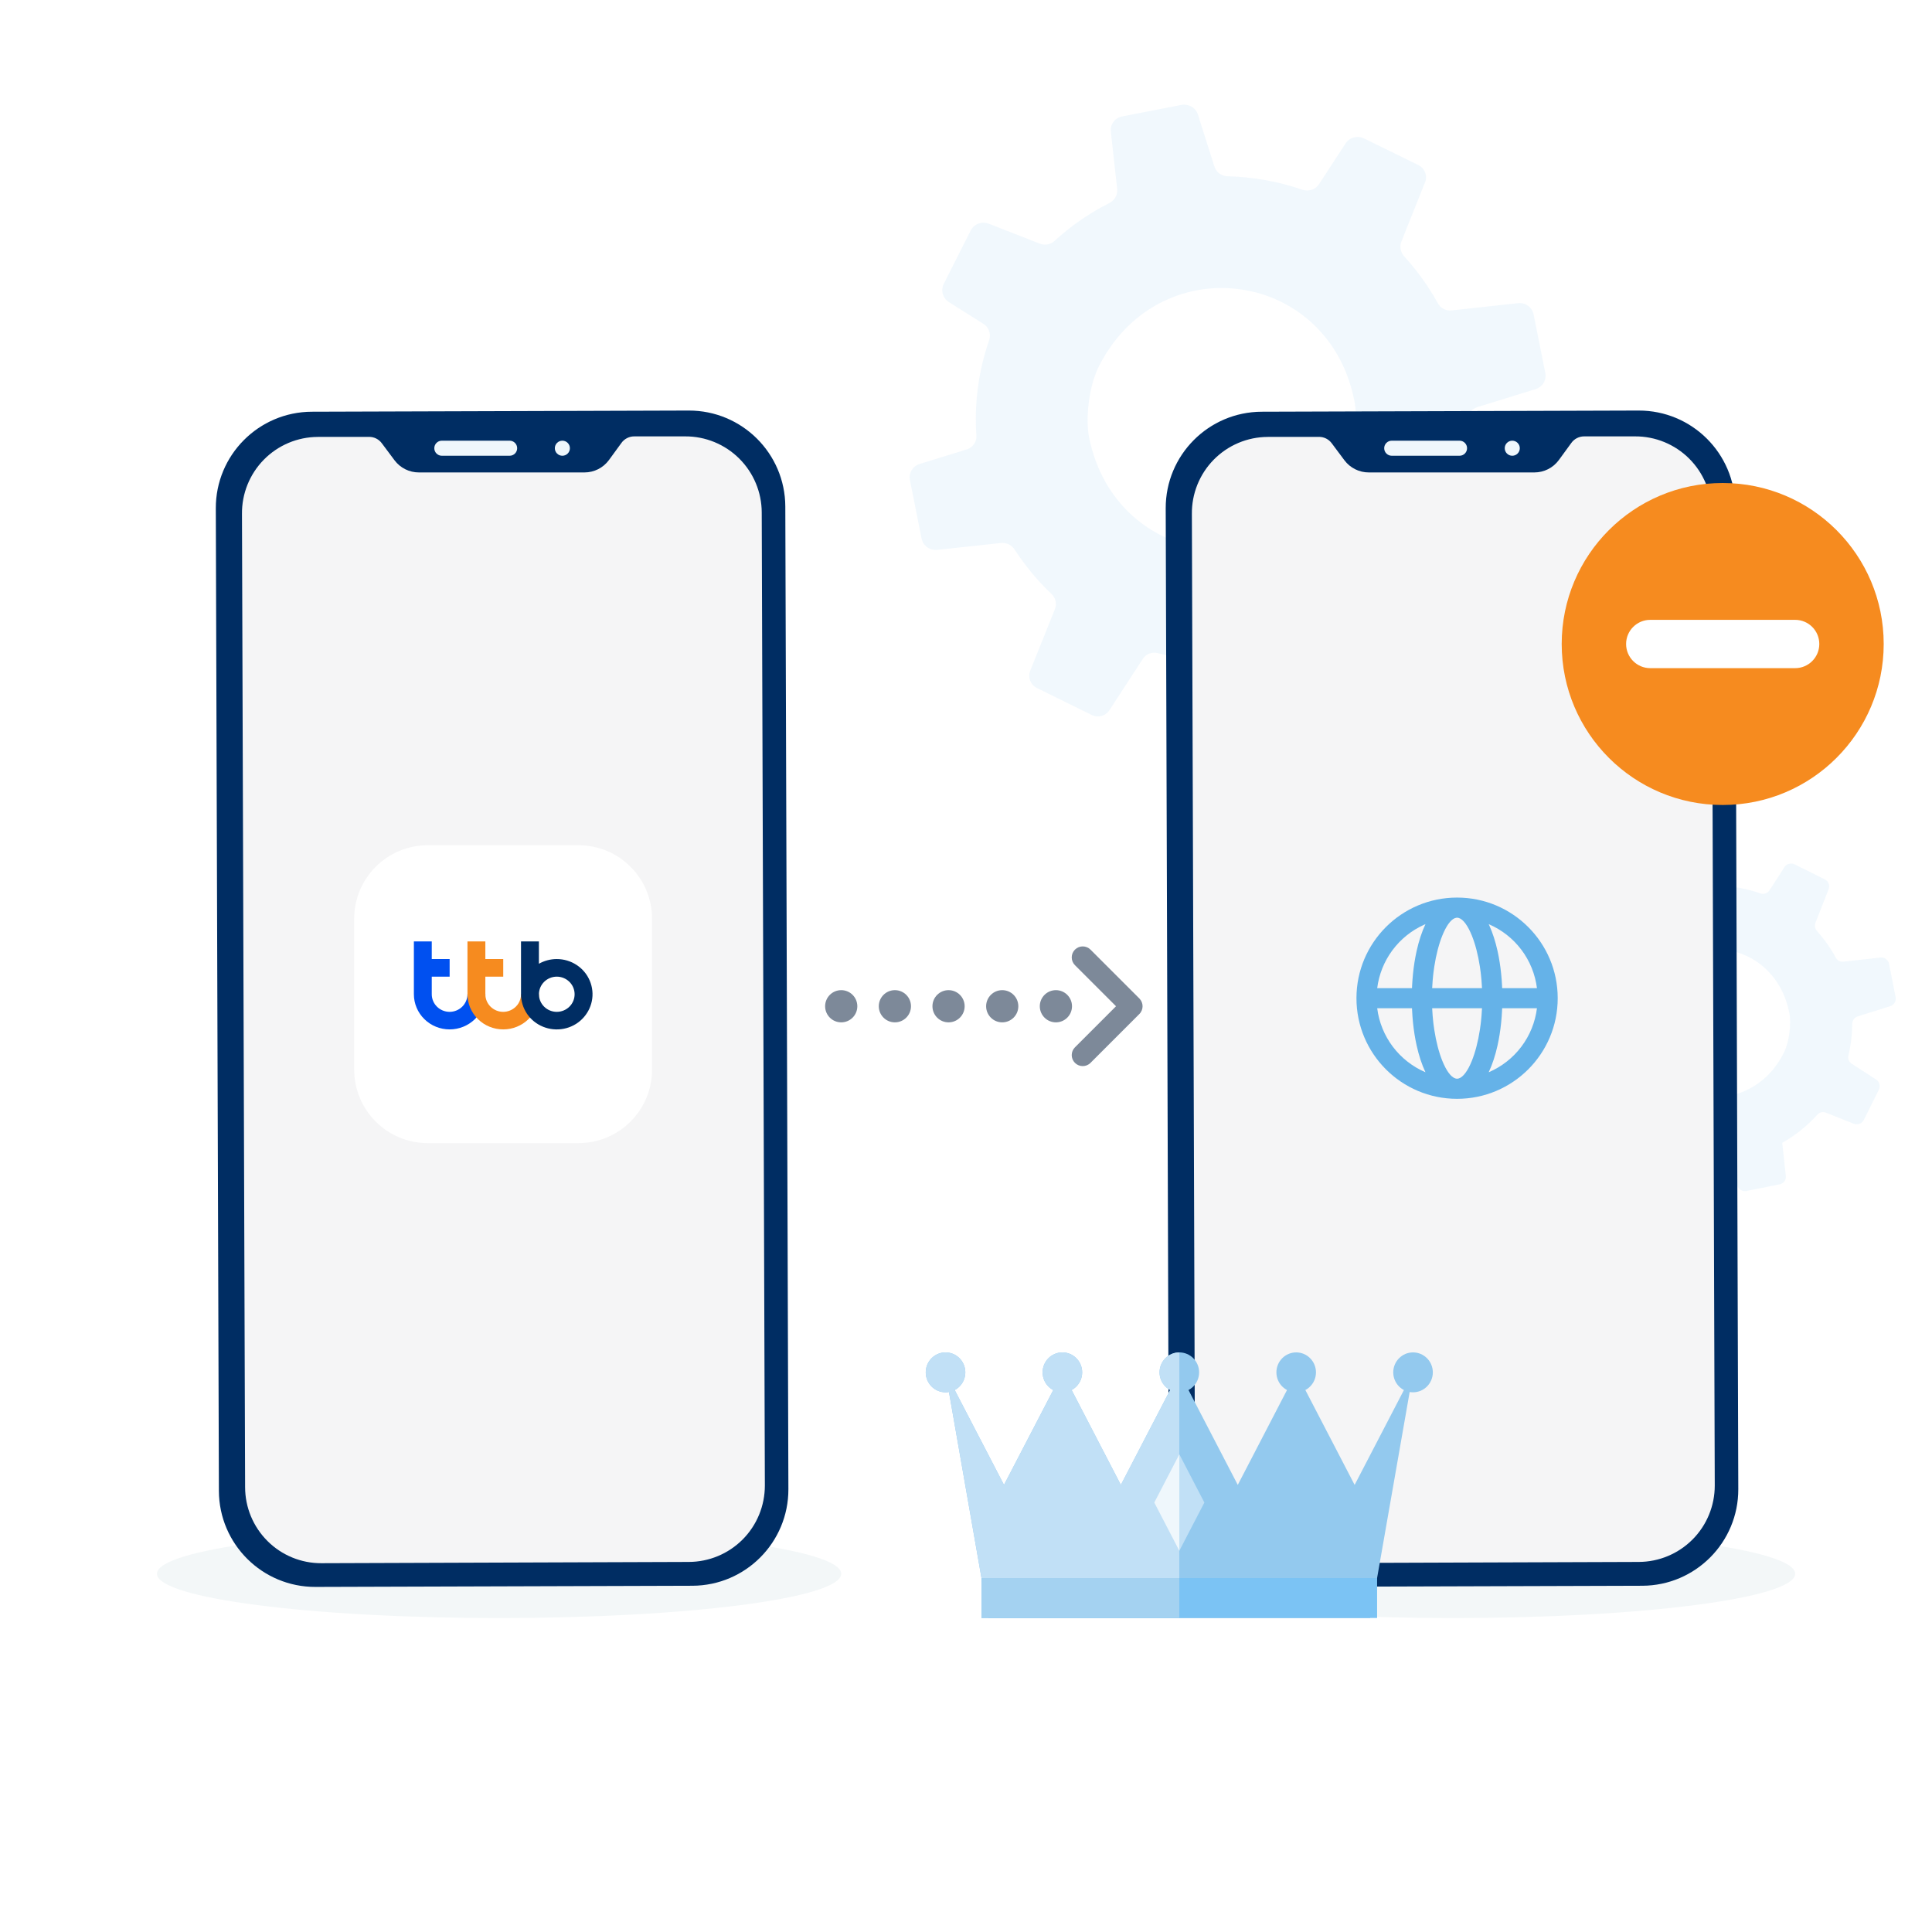 <svg width="240" height="240" viewBox="0 0 240 240" fill="none" xmlns="http://www.w3.org/2000/svg">
<path opacity="0.1" d="M193.41 136.293L197.825 135.808C198.193 135.771 198.551 135.944 198.751 136.255C199.005 136.653 199.277 137.044 199.569 137.426C200.11 138.137 200.689 138.794 201.312 139.387C201.602 139.665 201.698 140.088 201.548 140.459L199.843 144.788C199.656 145.248 199.859 145.779 200.309 146.002L204.107 147.902C204.538 148.115 205.056 147.97 205.317 147.569L207.626 143.962C207.843 143.607 208.273 143.443 208.687 143.554C210.433 144.022 212.251 144.208 214.07 144.107C214.509 144.083 214.917 144.37 215.047 144.79L215.82 147.28C215.971 147.751 216.451 148.045 216.94 147.951L221.072 147.125C221.157 147.109 221.236 147.085 221.311 147.046C221.669 146.876 221.891 146.486 221.842 146.078L221.483 142.771L221.394 141.965C222.082 141.579 222.757 141.136 223.401 140.644C224.268 139.981 225.058 139.248 225.758 138.469C226.025 138.172 226.445 138.067 226.815 138.217L230.291 139.598C230.768 139.783 231.307 139.579 231.531 139.121L232.98 136.209L233.393 135.374C233.621 134.919 233.471 134.361 233.043 134.089L230.039 132.151C229.688 131.93 229.516 131.512 229.618 131.117C229.901 129.928 230.061 128.712 230.086 127.494C230.097 127.389 230.096 127.291 230.096 127.188C230.093 127.153 230.099 127.119 230.103 127.085C230.141 126.695 230.414 126.371 230.788 126.255L234.817 124.989C234.864 124.979 234.908 124.956 234.948 124.938C235.34 124.748 235.566 124.307 235.483 123.869L234.668 119.738C234.569 119.239 234.11 118.9 233.601 118.952L228.996 119.461C228.606 119.51 228.232 119.307 228.046 118.959C227.633 118.199 227.155 117.458 226.611 116.743C226.323 116.365 226.023 116.002 225.71 115.655C225.458 115.371 225.384 114.969 225.525 114.617L227.162 110.456C227.344 109.999 227.145 109.473 226.702 109.25L222.942 107.376C222.489 107.149 221.937 107.296 221.656 107.73L219.828 110.583C219.583 110.966 219.115 111.128 218.689 110.984C217.017 110.398 215.266 110.082 213.498 110.034C213.08 110.029 212.709 109.75 212.584 109.345L211.447 105.703C211.295 105.215 210.799 104.922 210.298 105.018L206.192 105.83C205.698 105.927 205.363 106.391 205.421 106.884L205.439 107.078L205.857 110.92C205.902 111.332 205.691 111.719 205.323 111.909L205.32 111.911C204.439 112.365 203.586 112.901 202.769 113.526C202.333 113.859 201.923 114.21 201.525 114.576C201.252 114.833 200.857 114.908 200.509 114.772L196.98 113.37C196.497 113.176 195.947 113.39 195.719 113.851L193.857 117.604C193.804 117.711 193.776 117.825 193.761 117.934C193.723 118.293 193.887 118.662 194.202 118.867L196.606 120.409C196.899 120.601 197.068 120.936 197.053 121.277C197.048 121.366 197.033 121.457 197.003 121.547C196.265 123.7 195.967 125.976 196.117 128.25C196.149 128.636 195.934 128.996 195.6 129.172C195.552 129.197 195.501 129.218 195.446 129.235L192.183 130.257C191.71 130.405 191.425 130.886 191.517 131.377L191.535 131.473L192.326 135.501C192.431 136.007 192.897 136.347 193.409 136.292L193.41 136.293ZM221.684 123.807C221.935 124.44 222.136 125.123 222.277 125.853C222.543 127.244 222.256 129.439 221.626 130.709C221.559 130.846 221.49 130.978 221.42 131.111C217.079 139.137 205.762 137.506 203.923 128.431C203.685 127.245 203.84 125.518 204.267 124.196C204.37 123.891 204.481 123.605 204.607 123.361C205.187 122.209 205.904 121.244 206.722 120.461C211.384 115.997 219.147 117.484 221.684 123.808V123.807Z" fill="#74B9EA"/>
<path opacity="0.1" d="M116.429 68.309L124.357 67.451C125.017 67.386 125.659 67.691 126.018 68.241C126.475 68.945 126.963 69.636 127.487 70.311C128.458 71.568 129.498 72.729 130.616 73.777C131.138 74.269 131.31 75.015 131.041 75.672L127.979 83.323C127.644 84.136 128.008 85.074 128.817 85.469L135.636 88.826C136.409 89.204 137.339 88.948 137.808 88.238L141.954 81.864C142.344 81.236 143.116 80.945 143.859 81.143C146.993 81.97 150.258 82.299 153.523 82.12C154.312 82.077 155.044 82.585 155.278 83.326L156.665 87.727C156.936 88.56 157.798 89.079 158.676 88.913L166.095 87.453C166.247 87.425 166.39 87.382 166.524 87.314C167.167 87.014 167.566 86.324 167.478 85.603L166.834 79.757L166.673 78.333C167.909 77.651 169.12 76.869 170.277 75.999C171.834 74.827 173.252 73.532 174.508 72.155C174.988 71.63 175.741 71.443 176.406 71.709L182.648 74.15C183.504 74.478 184.471 74.117 184.874 73.306L187.475 68.161L188.217 66.684C188.626 65.88 188.357 64.894 187.589 64.413L182.195 60.988C181.565 60.597 181.256 59.859 181.439 59.16C181.948 57.059 182.235 54.91 182.28 52.758C182.299 52.571 182.297 52.399 182.297 52.215C182.293 52.154 182.302 52.093 182.31 52.033C182.379 51.344 182.868 50.772 183.541 50.568L190.774 48.33C190.857 48.311 190.938 48.272 191.01 48.239C191.713 47.903 192.118 47.124 191.969 46.35L190.507 39.048C190.329 38.167 189.504 37.567 188.59 37.66L180.322 38.56C179.622 38.645 178.95 38.286 178.617 37.671C177.875 36.328 177.017 35.019 176.041 33.756C175.524 33.087 174.984 32.445 174.423 31.831C173.97 31.33 173.837 30.62 174.09 29.997L177.03 22.643C177.356 21.835 176.999 20.905 176.203 20.511L169.453 17.2C168.639 16.799 167.648 17.058 167.144 17.825L163.862 22.867C163.421 23.544 162.582 23.83 161.816 23.576C158.815 22.54 155.67 21.982 152.496 21.896C151.747 21.889 151.08 21.395 150.856 20.679L148.815 14.243C148.541 13.38 147.65 12.863 146.751 13.032L139.378 14.468C138.492 14.639 137.89 15.459 137.994 16.33L138.028 16.672L138.777 23.463C138.857 24.191 138.479 24.875 137.819 25.211L137.813 25.215C136.232 26.017 134.7 26.964 133.232 28.07C132.451 28.658 131.714 29.278 130.999 29.924C130.509 30.38 129.801 30.513 129.176 30.271L122.839 27.793C121.973 27.451 120.984 27.829 120.576 28.644L117.232 35.277C117.138 35.467 117.086 35.667 117.059 35.86C116.992 36.495 117.287 37.148 117.852 37.51L122.168 40.234C122.694 40.574 122.996 41.166 122.971 41.768C122.961 41.926 122.934 42.087 122.881 42.245C121.555 46.052 121.019 50.074 121.29 54.094C121.346 54.775 120.962 55.411 120.361 55.722C120.274 55.767 120.183 55.803 120.085 55.833L114.226 57.641C113.377 57.901 112.865 58.752 113.031 59.62L113.063 59.789L114.483 66.908C114.672 67.803 115.508 68.404 116.428 68.306L116.429 68.309ZM167.194 46.24C167.644 47.359 168.006 48.566 168.26 49.856C168.737 52.315 168.221 56.194 167.09 58.439C166.97 58.681 166.845 58.915 166.72 59.149C158.926 73.335 138.608 70.452 135.306 54.413C134.878 52.316 135.157 49.265 135.922 46.928C136.108 46.388 136.307 45.882 136.533 45.452C137.574 43.416 138.862 41.711 140.33 40.326C148.701 32.437 162.639 35.065 167.194 46.241V46.24Z" fill="#74B9EA"/>
<path d="M104.5 195.5C104.5 198.538 85.472 201 62 201C38.528 201 19.5 198.538 19.5 195.5C19.5 192.462 38.528 190 62 190C85.472 190 104.5 192.462 104.5 195.5Z" fill="#F3F7F8"/>
<path d="M223 195.5C223 198.538 203.972 201 180.5 201C157.028 201 138 198.538 138 195.5C138 192.462 157.028 190 180.5 190C203.972 190 223 192.462 223 195.5Z" fill="#F3F7F8"/>
<path fill-rule="evenodd" clip-rule="evenodd" d="M85.552 51C92.158 50.982 97.53 56.317 97.554 62.923L97.937 184.986C97.955 191.591 92.62 196.963 86.014 196.988L39.193 197.133C32.588 197.152 27.216 191.816 27.192 185.211L26.809 63.147C26.79 56.542 32.126 51.17 38.731 51.146L85.552 51Z" fill="#002D63"/>
<path d="M39.49 54.27H45.81C46.46 54.252 47.074 54.562 47.451 55.09L49.013 57.181C49.73 58.135 50.854 58.694 52.045 58.688H72.603C73.8 58.688 74.924 58.123 75.635 57.163L77.178 55.048C77.549 54.513 78.169 54.197 78.819 54.209H85.115C87.63 54.197 90.043 55.188 91.829 56.962C93.61 58.736 94.619 61.143 94.625 63.659L95.014 184.537C95.014 187.047 94.029 189.459 92.255 191.24C90.48 193.02 88.08 194.023 85.564 194.029L39.934 194.187C37.424 194.199 35.006 193.209 33.231 191.434C31.451 189.66 30.448 187.253 30.448 184.738L30.059 63.859C30.029 61.337 31.007 58.901 32.776 57.102C34.544 55.303 36.962 54.282 39.484 54.276L39.49 54.27Z" fill="#F5F5F6"/>
<path d="M53.95 55.679C53.95 55.163 54.369 54.744 54.886 54.744H63.309C63.825 54.744 64.245 55.163 64.245 55.679C64.245 56.196 63.825 56.615 63.309 56.615H54.886C54.369 56.615 53.95 56.196 53.95 55.679Z" fill="#EFF7FC"/>
<path d="M70.796 55.679C70.796 56.196 70.377 56.615 69.86 56.615C69.343 56.615 68.924 56.196 68.924 55.679C68.924 55.163 69.343 54.744 69.86 54.744C70.377 54.744 70.796 55.163 70.796 55.679Z" fill="#EFF7FC"/>
<g filter="url(#filter0_d_19328_14969)">
<path d="M71.871 104H53.129C48.087 104 44 108.087 44 113.128V131.872C44 136.913 48.087 141 53.129 141H71.871C76.913 141 81 136.913 81 131.872V113.128C81 108.087 76.913 104 71.871 104Z" fill="white"/>
</g>
<path fill-rule="evenodd" clip-rule="evenodd" d="M58.066 123.509C58.066 124.087 57.834 124.643 57.418 125.053C57.001 125.464 56.435 125.695 55.85 125.695C55.266 125.695 54.699 125.464 54.283 125.053C53.867 124.643 53.635 124.087 53.635 123.509V121.323H55.856V119.136H53.635V116.95H51.414V123.509C51.414 124.666 51.883 125.782 52.715 126.598C53.548 127.419 54.676 127.876 55.856 127.876C57.036 127.876 58.164 127.413 58.997 126.598C59.83 125.776 60.298 124.666 60.298 123.509H58.066Z" fill="#0050F0"/>
<path fill-rule="evenodd" clip-rule="evenodd" d="M64.723 123.509C64.723 124.088 64.492 124.643 64.075 125.054C63.659 125.464 63.092 125.696 62.508 125.696C61.924 125.696 61.357 125.464 60.94 125.054C60.524 124.643 60.292 124.088 60.292 123.509V121.323H62.514V119.137H60.292V116.95H58.071V123.509C58.071 124.666 58.54 125.782 59.373 126.598C60.206 127.419 61.334 127.876 62.514 127.876C63.694 127.876 64.821 127.414 65.654 126.598C66.487 125.777 66.956 124.666 66.956 123.509H64.723Z" fill="#F68B1F"/>
<path fill-rule="evenodd" clip-rule="evenodd" d="M69.165 125.696C68.575 125.696 68.014 125.464 67.597 125.054C67.181 124.643 66.949 124.088 66.949 123.509C66.949 122.931 67.181 122.376 67.597 121.965C68.014 121.554 68.581 121.323 69.165 121.323C69.749 121.323 70.316 121.554 70.732 121.965C71.149 122.376 71.38 122.931 71.38 123.509C71.38 124.088 71.149 124.643 70.732 125.054C70.316 125.464 69.749 125.696 69.165 125.696ZM69.165 119.137C68.384 119.137 67.62 119.339 66.944 119.721V116.95H64.722L64.723 123.509C64.723 124.377 64.983 125.221 65.469 125.939C65.954 126.656 66.649 127.217 67.464 127.547C68.274 127.876 69.171 127.963 70.032 127.795C70.894 127.628 71.686 127.211 72.305 126.598C72.924 125.985 73.347 125.21 73.52 124.36C73.694 123.509 73.601 122.63 73.266 121.832C72.93 121.034 72.363 120.351 71.629 119.871C70.9 119.391 70.038 119.137 69.165 119.137Z" fill="#002D63"/>
<path fill-rule="evenodd" clip-rule="evenodd" d="M203.552 51C210.158 50.982 215.53 56.317 215.554 62.923L215.937 184.986C215.955 191.591 210.62 196.963 204.014 196.988L157.193 197.133C150.588 197.152 145.216 191.816 145.191 185.211L144.809 63.147C144.79 56.542 150.126 51.17 156.731 51.146L203.552 51Z" fill="#002D63"/>
<path d="M157.49 54.27H163.81C164.46 54.252 165.074 54.562 165.451 55.09L167.013 57.181C167.73 58.135 168.854 58.694 170.045 58.688H190.603C191.8 58.688 192.924 58.123 193.635 57.163L195.178 55.048C195.549 54.513 196.169 54.197 196.819 54.209H203.115C205.63 54.197 208.043 55.188 209.829 56.962C211.61 58.736 212.619 61.143 212.625 63.659L213.014 184.537C213.014 187.047 212.029 189.459 210.255 191.24C208.48 193.02 206.08 194.023 203.564 194.029L157.934 194.187C155.424 194.199 153.006 193.209 151.231 191.434C149.451 189.66 148.448 187.253 148.448 184.738L148.059 63.859C148.029 61.337 149.007 58.901 150.776 57.102C152.544 55.303 154.963 54.282 157.484 54.276L157.49 54.27Z" fill="#F5F5F6"/>
<path d="M171.95 55.679C171.95 55.163 172.369 54.744 172.886 54.744H181.309C181.825 54.744 182.244 55.163 182.244 55.679C182.244 56.196 181.825 56.615 181.309 56.615H172.886C172.369 56.615 171.95 56.196 171.95 55.679Z" fill="#EFF7FC"/>
<path d="M188.796 55.679C188.796 56.196 188.377 56.615 187.86 56.615C187.343 56.615 186.924 56.196 186.924 55.679C186.924 55.163 187.343 54.744 187.86 54.744C188.377 54.744 188.796 55.163 188.796 55.679Z" fill="#EFF7FC"/>
<path fill-rule="evenodd" clip-rule="evenodd" d="M181.004 111.5C187.908 111.5 193.504 117.096 193.504 124C193.504 130.904 187.908 136.5 181.004 136.5C174.1 136.5 168.504 130.904 168.504 124C168.504 117.096 174.1 111.5 181.004 111.5ZM184.1 125.251H177.908C177.923 125.576 177.944 125.895 177.97 126.207L178.038 126.908C178.05 127.021 178.063 127.135 178.078 127.247L178.17 127.914C178.403 129.439 178.759 130.766 179.173 131.789L179.353 132.206C179.871 133.339 180.461 134 181.004 134C181.546 134 182.136 133.339 182.655 132.206L182.835 131.787C183.248 130.766 183.605 129.439 183.838 127.913L183.93 127.247L183.97 126.906L184.038 126.207C184.064 125.895 184.085 125.575 184.1 125.251ZM175.404 125.251H171.081C171.301 126.984 171.969 128.629 173.021 130.023C174.073 131.417 175.471 132.512 177.076 133.199C176.624 132.241 176.253 131.111 175.975 129.854L175.838 129.186C175.661 128.238 175.536 127.28 175.465 126.318L175.418 125.558C175.413 125.455 175.408 125.353 175.404 125.251ZM190.926 125.251L186.603 125.25L186.59 125.558L186.543 126.318C186.468 127.32 186.341 128.281 186.17 129.186L186.033 129.854C185.755 131.11 185.384 132.241 184.931 133.2C186.537 132.513 187.936 131.418 188.988 130.023C190.039 128.629 190.708 126.983 190.926 125.25V125.251ZM177.076 114.801L176.909 114.874C175.344 115.577 173.986 116.671 172.966 118.05C171.945 119.429 171.296 121.048 171.081 122.75H175.404L175.416 122.442L175.465 121.682C175.54 120.68 175.666 119.719 175.838 118.814L175.975 118.146C176.253 116.89 176.624 115.759 177.076 114.8V114.801ZM181.004 114L180.895 114.009C180.383 114.09 179.838 114.736 179.353 115.794L179.173 116.213C178.76 117.234 178.403 118.561 178.17 120.087L178.078 120.753L178.038 121.094L177.97 121.793C177.944 122.105 177.923 122.425 177.908 122.75H184.1C184.085 122.425 184.064 122.106 184.038 121.793L183.97 121.092C183.958 120.979 183.945 120.865 183.93 120.753L183.838 120.086C183.605 118.561 183.249 117.234 182.835 116.211L182.655 115.794C182.136 114.661 181.546 114 181.004 114ZM184.931 114.8L184.998 114.945C185.421 115.871 185.769 116.952 186.033 118.145L186.17 118.814C186.341 119.719 186.466 120.68 186.543 121.682L186.59 122.442L186.604 122.75H190.926C190.708 121.017 190.039 119.371 188.988 117.977C187.936 116.582 186.537 115.487 184.931 114.8Z" fill="#65B2E8"/>
<path d="M234 80C234 91.046 225.046 100 214 100C202.954 100 194 91.046 194 80C194 68.954 202.954 60 214 60C225.046 60 234 68.954 234 80Z" fill="#F68B1F"/>
<path d="M202 80C202 78.343 203.343 77 205 77H223C224.657 77 226 78.343 226 80C226 81.657 224.657 83 223 83H205C203.343 83 202 81.657 202 80Z" fill="white"/>
<g clip-path="url(#clip0_19328_14969)">
<path d="M129.516 170.479C129.516 171.846 130.617 172.957 131.974 172.957C133.33 172.957 134.432 171.846 134.432 170.479C134.432 169.111 133.33 168 131.974 168C130.617 168 129.516 169.111 129.516 170.479Z" fill="#93C9EE"/>
<path d="M144.043 170.479C144.043 171.846 145.145 172.957 146.501 172.957C147.858 172.957 148.959 171.846 148.959 170.479C148.959 169.111 147.858 168 146.501 168C145.145 168 144.043 169.111 144.043 170.479Z" fill="#93C9EE"/>
<path d="M158.559 170.479C158.559 171.846 159.66 172.957 161.017 172.957C162.373 172.957 163.475 171.846 163.475 170.479C163.475 169.111 162.373 168 161.017 168C159.66 168 158.559 169.111 158.559 170.479Z" fill="#93C9EE"/>
<path d="M173.074 170.479C173.074 171.846 174.176 172.957 175.532 172.957C176.889 172.957 177.991 171.846 177.991 170.479C177.991 169.111 176.889 168 175.532 168C174.176 168 173.074 169.111 173.074 170.479Z" fill="#93C9EE"/>
<path d="M115 170.479C115 171.846 116.102 172.957 117.458 172.957C118.815 172.957 119.916 171.846 119.916 170.479C119.916 169.111 118.815 168 117.458 168C116.102 168 115 169.111 115 170.479Z" fill="#93C9EE"/>
<path d="M168.278 184.459L161.016 170.479L153.761 184.459L146.499 170.479L139.236 184.459L131.982 170.479L124.719 184.459L117.457 170.479L122.793 201H170.197L175.541 170.479L168.278 184.459Z" fill="#93C9EE"/>
<path d="M146.499 170.479L139.236 184.459L131.982 170.479L124.719 184.459L117.457 170.479L122.793 201H146.499V170.479Z" fill="#C1E0F6"/>
<path d="M129.516 170.479C129.516 171.846 130.617 172.957 131.974 172.957C133.33 172.957 134.432 171.846 134.432 170.479C134.432 169.111 133.33 168 131.974 168C130.617 168 129.516 169.111 129.516 170.479Z" fill="#C1E0F6"/>
<path d="M146.501 168C145.145 168 144.043 169.111 144.043 170.479C144.043 171.846 145.145 172.957 146.501 172.957V168Z" fill="#C1E0F6"/>
<path d="M115 170.479C115 171.846 116.102 172.957 117.458 172.957C118.815 172.957 119.916 171.846 119.916 170.479C119.916 169.111 118.815 168 117.458 168C116.102 168 115 169.111 115 170.479Z" fill="#C1E0F6"/>
<path d="M171.068 196.034H121.934V200.991H171.068V196.034Z" fill="#7BC3F4"/>
<path d="M149.611 186.651L146.501 192.644L143.391 186.651L146.501 180.659L149.611 186.651Z" fill="#C1E0F6"/>
<path d="M146.501 192.644L143.391 186.651L146.501 180.659V192.644Z" fill="#EFF7FC"/>
<path d="M146.501 196.034H121.934V200.991H146.501V196.034Z" fill="#A4D2F1"/>
</g>
<path d="M135.466 117.966C134.932 117.433 134.068 117.433 133.534 117.966C133.001 118.499 133.001 119.364 133.534 119.898L138.636 125L133.534 130.102C133.001 130.636 133.001 131.501 133.534 132.034C134.068 132.568 134.932 132.568 135.466 132.034L141.534 125.966C142.068 125.433 142.068 124.568 141.534 124.034L135.466 117.966Z" fill="#7D8999"/>
<path d="M104.5 127C105.605 127 106.5 126.105 106.5 125C106.5 123.896 105.605 123 104.5 123C103.395 123 102.5 123.896 102.5 125C102.5 126.105 103.395 127 104.5 127Z" fill="#7D8999"/>
<path d="M111.166 127C112.271 127 113.166 126.105 113.166 125C113.166 123.896 112.271 123 111.166 123C110.061 123 109.166 123.896 109.166 125C109.166 126.105 110.061 127 111.166 127Z" fill="#7D8999"/>
<path d="M119.832 125C119.832 126.105 118.937 127 117.832 127C116.727 127 115.832 126.105 115.832 125C115.832 123.896 116.727 123 117.832 123C118.937 123 119.832 123.896 119.832 125Z" fill="#7D8999"/>
<path d="M124.5 127C125.605 127 126.5 126.105 126.5 125C126.5 123.896 125.605 123 124.5 123C123.395 123 122.5 123.896 122.5 125C122.5 126.105 123.395 127 124.5 127Z" fill="#7D8999"/>
<path d="M133.168 125C133.168 126.105 132.273 127 131.168 127C130.063 127 129.168 126.105 129.168 125C129.168 123.896 130.063 123 131.168 123C132.273 123 133.168 123.896 133.168 125Z" fill="#7D8999"/>
<defs>
<filter id="filter0_d_19328_14969" x="42" y="103" width="41" height="41" filterUnits="userSpaceOnUse" color-interpolation-filters="sRGB">
<feFlood flood-opacity="0" result="BackgroundImageFix"/>
<feColorMatrix in="SourceAlpha" type="matrix" values="0 0 0 0 0 0 0 0 0 0 0 0 0 0 0 0 0 0 127 0" result="hardAlpha"/>
<feOffset dy="1"/>
<feGaussianBlur stdDeviation="1"/>
<feComposite in2="hardAlpha" operator="out"/>
<feColorMatrix type="matrix" values="0 0 0 0 0.919 0 0 0 0 0.919 0 0 0 0 0.919 0 0 0 1 0"/>
<feBlend mode="normal" in2="BackgroundImageFix" result="effect1_dropShadow_19328_14969"/>
<feBlend mode="normal" in="SourceGraphic" in2="effect1_dropShadow_19328_14969" result="shape"/>
</filter>
<clipPath id="clip0_19328_14969">
<rect width="63" height="33" fill="white" transform="translate(115 168)"/>
</clipPath>
</defs>
</svg>
